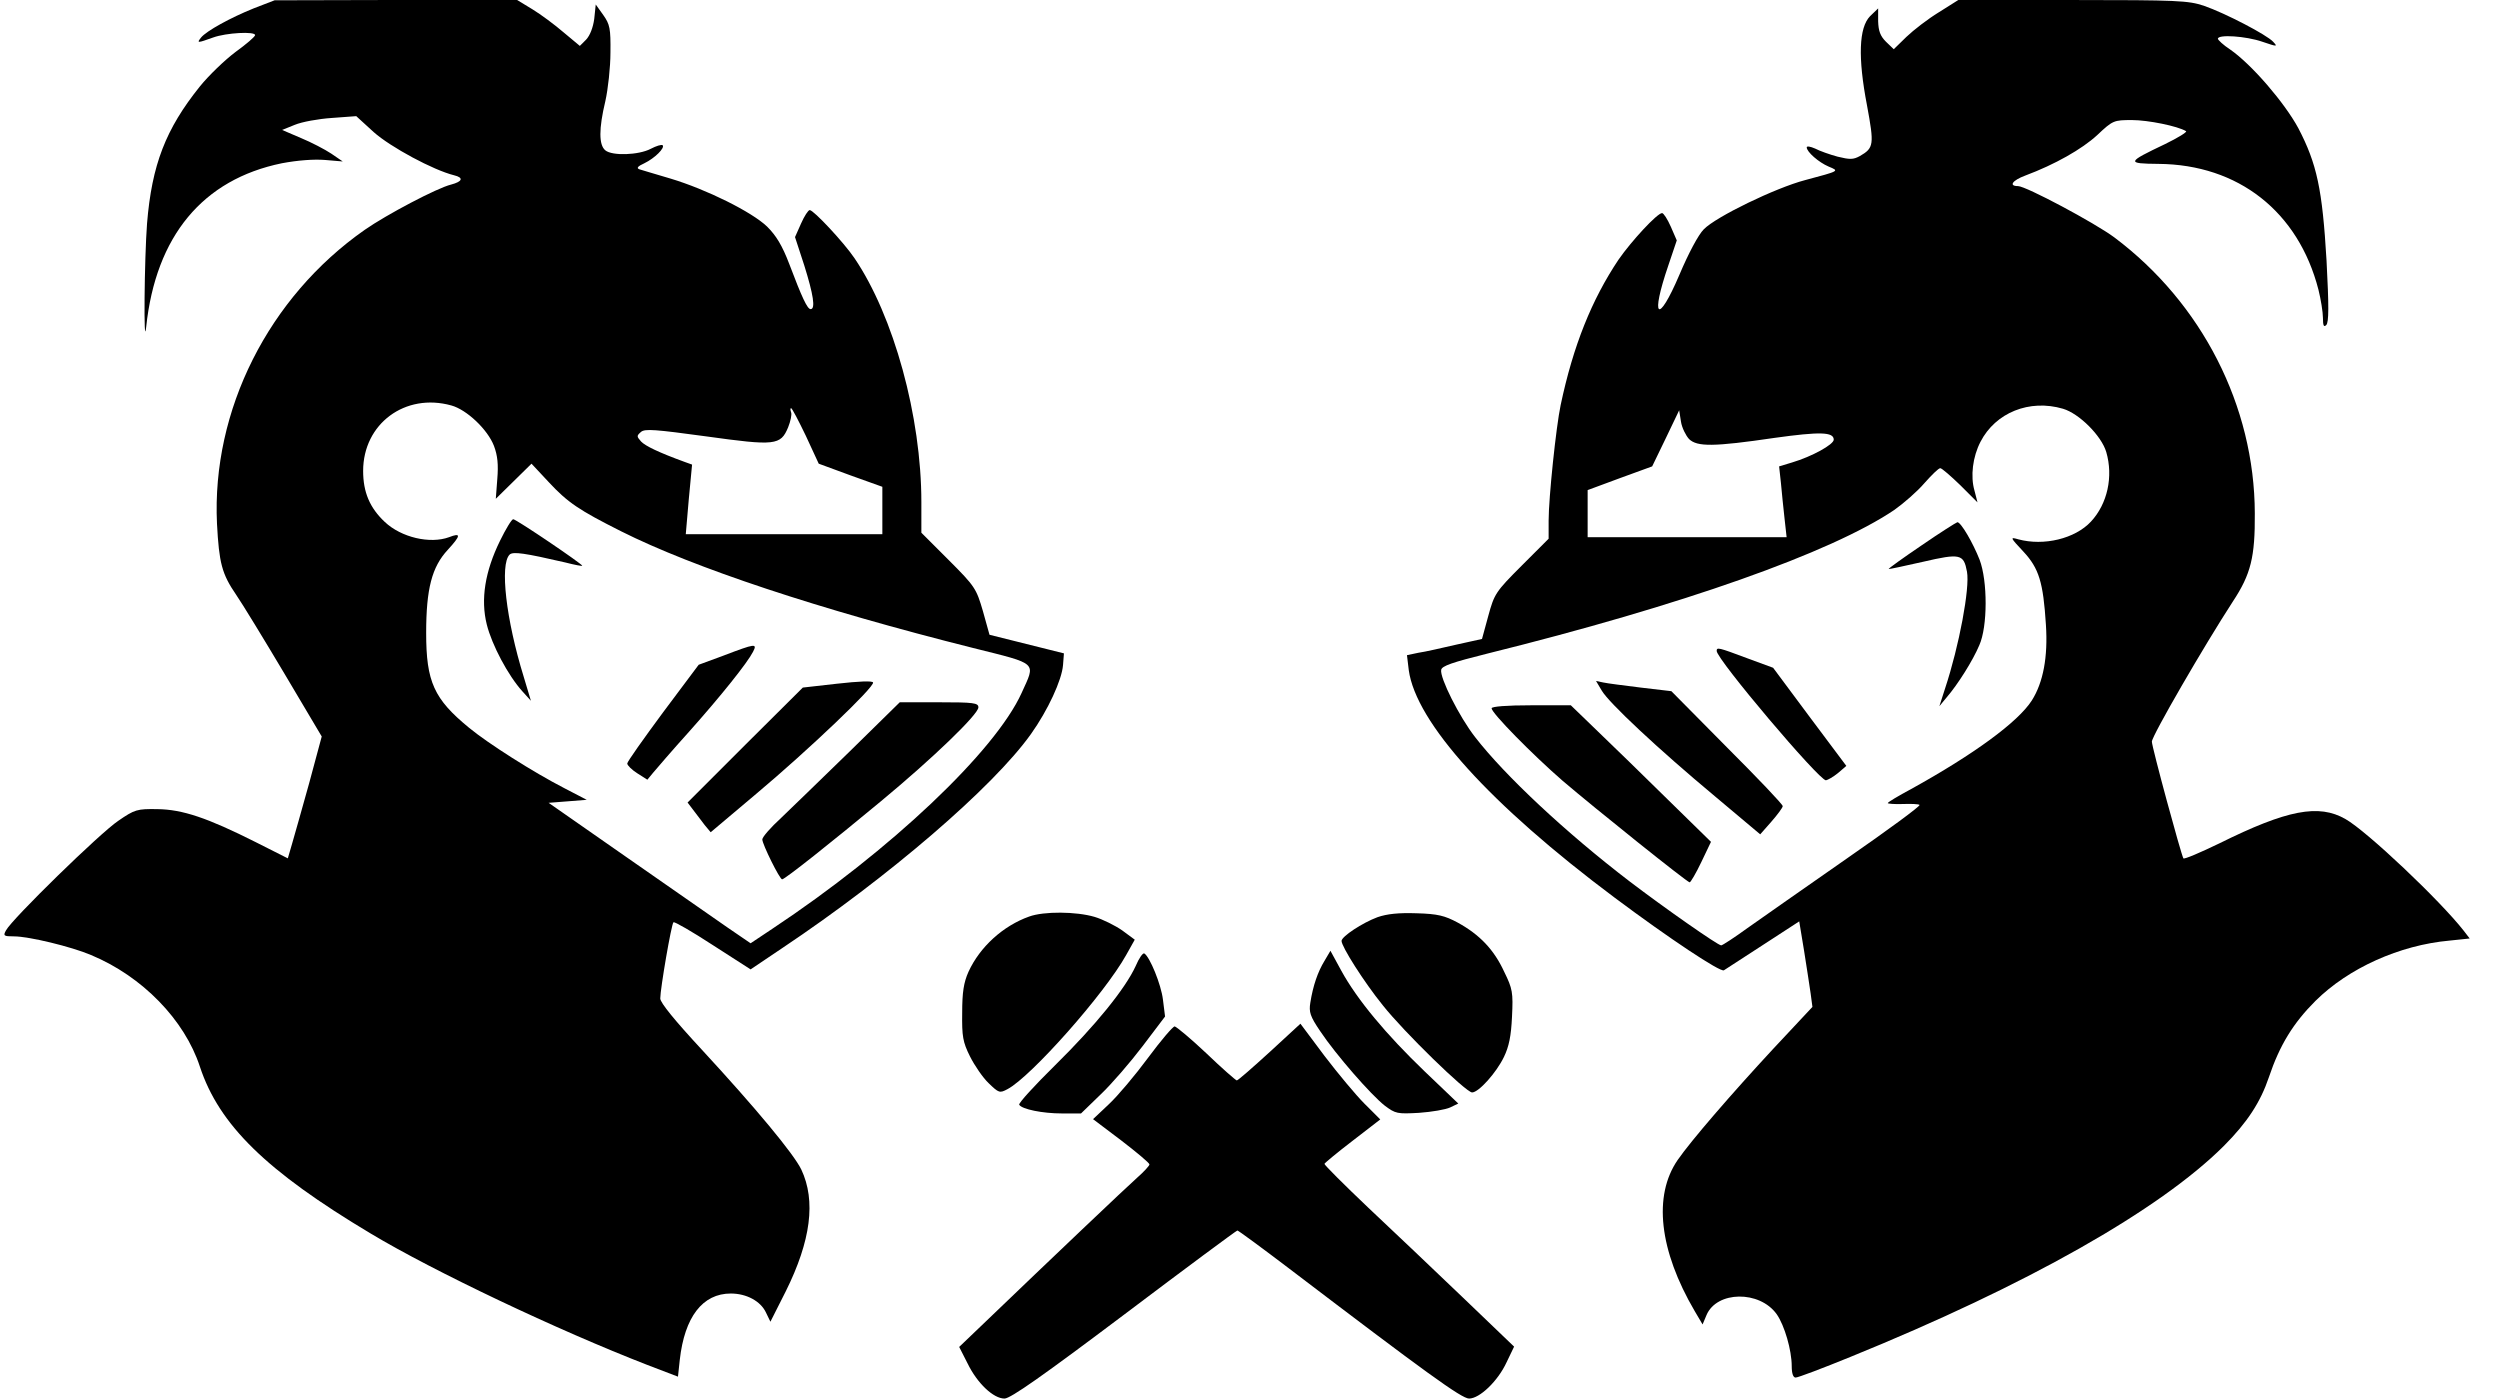 <?xml version="1.0" standalone="no"?>
<!DOCTYPE svg PUBLIC "-//W3C//DTD SVG 20010904//EN"
 "http://www.w3.org/TR/2001/REC-SVG-20010904/DTD/svg10.dtd">
<svg version="1.0" xmlns="http://www.w3.org/2000/svg"
 width="833pt" height="466pt" viewBox="0 0 833 466"
 preserveAspectRatio="xMidYMid meet">
<g transform="translate(0,466) scale(0.1,-0.1)"
fill="#000000" stroke="none">
<path d="M845 4632 c-77 -31 -157 -75 -175 -97 -15 -19 -13 -19 40 0 44 16
140 21 140 8 0 -5 -29 -30 -65 -56 -36 -27 -89 -78 -119 -115 -114 -142 -160
-261 -176 -456 -9 -116 -12 -431 -3 -346 32 304 189 492 452 546 53 10 107 14
144 11 l59 -5 -38 26 c-21 14 -67 38 -101 52 l-63 27 42 17 c24 10 79 20 124
23 l81 6 58 -53 c56 -50 199 -127 268 -144 33 -8 28 -21 -10 -31 -46 -11 -215
-100 -288 -151 -320 -224 -510 -601 -492 -979 7 -131 16 -167 64 -237 20 -29
92 -147 161 -263 l124 -209 -42 -156 c-24 -85 -49 -176 -57 -202 l-14 -48
-107 54 c-161 81 -244 109 -328 110 -67 1 -75 -1 -130 -39 -60 -40 -354 -327
-374 -365 -10 -18 -8 -20 27 -20 49 0 190 -34 256 -62 171 -71 312 -216 363
-372 64 -194 221 -348 569 -556 210 -126 623 -322 922 -438 l102 -39 6 56 c16
143 76 221 170 221 52 0 99 -25 117 -63 l15 -31 51 101 c84 169 101 302 52
406 -25 52 -151 204 -332 400 -89 96 -138 156 -138 170 0 32 37 248 44 254 3
3 62 -31 131 -76 l126 -81 107 72 c353 236 701 535 827 712 57 80 103 180 107
230 l3 39 -124 31 -124 31 -22 79 c-22 75 -26 82 -114 170 l-91 91 0 102 c0
285 -92 620 -223 813 -36 53 -136 160 -149 160 -5 0 -18 -20 -29 -45 l-20 -45
31 -95 c30 -96 38 -145 21 -145 -11 0 -29 39 -71 150 -24 63 -44 95 -74 125
-51 49 -202 124 -322 160 -49 14 -96 29 -104 31 -10 4 -5 10 17 20 35 17 69
51 61 60 -4 3 -21 -2 -40 -12 -40 -21 -128 -24 -151 -5 -22 18 -22 72 0 164 9
40 17 113 17 162 1 80 -2 94 -24 125 l-25 35 -5 -48 c-4 -29 -14 -55 -27 -69
l-21 -21 -54 45 c-29 25 -76 60 -104 77 l-51 31 -404 0 -404 -1 -70 -27z m659
-1323 c51 -14 121 -80 142 -135 12 -32 15 -62 11 -110 l-5 -66 59 58 60 59 57
-61 c64 -69 102 -94 241 -164 243 -122 659 -260 1173 -389 220 -55 209 -46
162 -150 -88 -194 -436 -524 -831 -786 l-72 -48 -79 54 c-43 30 -194 135 -336
234 l-258 180 64 5 63 5 -75 39 c-103 53 -254 149 -317 201 -117 96 -143 153
-143 316 0 147 19 220 72 277 44 48 45 58 4 42 -63 -23 -159 -1 -214 51 -50
47 -72 99 -72 170 0 157 140 261 294 218z m1181 -101 l43 -93 106 -39 106 -38
0 -79 0 -79 -328 0 -327 0 10 116 11 116 -25 9 c-85 31 -131 53 -145 68 -15
17 -15 19 0 32 13 11 48 8 217 -15 230 -32 248 -30 273 30 8 20 13 43 10 50
-3 8 -3 14 0 14 3 0 25 -42 49 -92z"/>
<path d="M1666 2858 c-50 -102 -65 -195 -44 -279 17 -68 71 -170 119 -223 l28
-31 -24 80 c-59 191 -80 374 -47 407 11 11 51 5 185 -26 31 -8 57 -13 57 -11
0 6 -220 155 -230 155 -5 0 -25 -33 -44 -72z"/>
<path d="M2412 2476 l-84 -31 -119 -159 c-65 -88 -119 -164 -119 -170 0 -6 15
-21 34 -33 l33 -21 19 23 c11 13 64 75 120 137 107 120 194 229 213 266 15 29
8 28 -97 -12z"/>
<path d="M2790 2382 l-115 -13 -192 -191 -192 -192 19 -25 c11 -14 28 -37 38
-50 l20 -24 153 129 c175 147 394 356 388 370 -2 6 -48 4 -119 -4z"/>
<path d="M2832 2157 c-92 -90 -195 -189 -229 -222 -35 -32 -63 -64 -63 -72 0
-16 58 -133 66 -133 9 0 164 123 329 260 175 145 325 290 325 313 0 15 -16 17
-131 17 l-131 0 -166 -163z"/>
<path d="M6460 4619 c-36 -22 -84 -59 -108 -82 l-42 -41 -26 25 c-19 19 -25
36 -26 68 l0 43 -27 -26 c-37 -38 -41 -137 -10 -298 24 -130 23 -141 -24 -168
-22 -12 -33 -12 -74 -2 -26 7 -60 19 -75 27 -16 7 -28 9 -28 4 0 -15 40 -50
73 -64 36 -15 38 -14 -78 -45 -99 -26 -297 -122 -338 -164 -18 -18 -51 -80
-81 -151 -72 -169 -98 -147 -37 31 l28 83 -20 46 c-11 25 -24 45 -29 45 -16 0
-102 -93 -145 -155 -89 -133 -151 -286 -193 -485 -15 -71 -40 -308 -40 -385
l0 -60 -90 -90 c-87 -87 -91 -94 -111 -167 l-21 -77 -86 -19 c-48 -11 -104
-24 -126 -27 l-38 -8 6 -50 c24 -174 270 -447 686 -758 182 -136 352 -249 364
-242 6 4 65 42 131 85 l120 78 16 -97 c9 -54 18 -118 22 -143 l6 -45 -131
-140 c-139 -150 -273 -305 -318 -370 -82 -119 -62 -301 57 -504 l26 -44 13 31
c34 81 177 83 234 3 26 -37 50 -120 50 -173 0 -25 5 -38 13 -38 8 0 90 31 183
69 588 239 1029 489 1243 702 79 79 123 147 151 230 36 107 81 180 155 254
110 109 280 186 447 201 l67 7 -20 26 c-79 101 -323 332 -394 372 -89 51 -194
31 -420 -81 -64 -31 -118 -54 -120 -50 -8 14 -105 371 -105 389 0 19 175 321
270 467 60 91 74 148 73 294 -1 357 -176 700 -468 919 -66 49 -295 171 -321
171 -32 0 -19 19 24 35 99 37 189 88 240 135 52 49 55 50 116 50 53 0 152 -20
180 -37 4 -3 -27 -22 -70 -43 -128 -61 -130 -65 -22 -66 266 -2 466 -159 533
-419 8 -32 15 -75 15 -94 0 -26 3 -32 11 -24 9 9 9 63 1 215 -14 238 -32 322
-94 441 -46 85 -155 212 -227 262 -23 15 -41 32 -41 36 0 15 93 9 148 -10 50
-17 52 -17 36 0 -21 23 -159 95 -231 120 -52 17 -86 19 -437 19 l-381 0 -65
-41z m414 -1321 c54 -16 128 -90 144 -144 24 -82 4 -173 -51 -232 -53 -57
-157 -82 -242 -59 -28 8 -28 7 17 -41 52 -56 66 -102 75 -244 7 -107 -9 -192
-47 -252 -46 -72 -194 -180 -402 -295 -43 -23 -78 -44 -78 -47 0 -2 23 -4 50
-3 28 1 53 0 56 -3 3 -4 -106 -84 -243 -179 -136 -95 -285 -199 -330 -231 -44
-32 -84 -58 -88 -58 -11 0 -188 124 -305 213 -213 163 -415 352 -515 481 -53
68 -118 198 -113 224 2 13 37 25 153 54 650 161 1147 337 1357 479 31 22 76
61 100 89 24 27 47 50 53 50 5 0 35 -26 67 -57 l57 -57 -10 39 c-14 48 -6 113
20 163 50 97 163 143 275 110z m-1246 -101 c27 -26 81 -26 285 4 151 21 197
20 197 -6 0 -16 -72 -56 -139 -76 l-43 -13 6 -55 c3 -31 8 -84 12 -118 l7 -63
-332 0 -331 0 0 78 0 79 108 40 107 39 45 93 45 94 6 -38 c3 -20 16 -46 27
-58z"/>
<path d="M6403 2843 c-62 -42 -112 -78 -110 -79 1 -1 52 10 114 24 125 29 136
26 147 -33 10 -54 -26 -247 -73 -389 l-19 -59 24 29 c38 44 88 124 109 174 28
62 28 214 1 285 -22 56 -62 125 -74 125 -4 -1 -58 -35 -119 -77z"/>
<path d="M5720 2491 c0 -28 341 -431 364 -431 6 1 24 11 40 24 l28 24 -122
163 -122 164 -87 32 c-96 36 -101 37 -101 24z"/>
<path d="M5337 2359 c23 -40 186 -193 378 -353 l150 -126 37 42 c21 24 38 47
38 52 0 6 -84 94 -186 196 l-185 187 -102 12 c-56 7 -112 14 -125 17 l-24 5
19 -32z"/>
<path d="M4970 2300 c0 -16 137 -155 236 -241 110 -94 416 -339 424 -339 3 0
21 30 39 68 l32 67 -143 140 c-79 78 -184 180 -234 228 l-90 87 -132 0 c-81 0
-132 -4 -132 -10z"/>
<path d="M3429 1606 c-87 -31 -164 -101 -202 -184 -16 -36 -21 -68 -21 -137
-1 -78 2 -97 26 -145 15 -30 43 -71 62 -89 34 -33 37 -34 63 -20 78 41 324
318 396 448 l28 50 -42 31 c-23 16 -65 37 -92 45 -61 18 -169 19 -218 1z"/>
<path d="M4590 1604 c-51 -19 -119 -64 -120 -79 0 -19 74 -136 137 -214 71
-90 278 -291 298 -291 22 0 81 66 106 118 17 35 24 70 27 134 4 81 2 93 -26
150 -34 74 -82 124 -155 164 -43 23 -66 29 -137 31 -60 2 -98 -2 -130 -13z"/>
<path d="M3784 1441 c-35 -76 -134 -198 -268 -330 -69 -68 -123 -127 -120
-132 9 -15 78 -29 142 -29 l64 0 65 63 c36 34 99 107 140 161 l75 99 -7 56
c-6 51 -44 143 -62 154 -5 3 -18 -16 -29 -42z"/>
<path d="M4413 1458 c-22 -36 -38 -82 -47 -139 -5 -31 -1 -45 33 -95 52 -78
169 -212 215 -248 36 -27 42 -28 114 -24 43 3 89 11 104 18 l27 13 -113 108
c-127 122 -224 238 -277 335 l-36 66 -20 -34z"/>
<path d="M4231 1155 c-57 -52 -106 -95 -110 -95 -3 0 -49 40 -101 90 -52 49
-100 89 -106 90 -6 0 -46 -47 -89 -105 -42 -57 -101 -127 -130 -154 l-53 -50
94 -71 c52 -40 94 -75 94 -80 0 -4 -19 -25 -42 -45 -37 -33 -273 -257 -522
-496 l-70 -67 28 -55 c32 -66 86 -117 123 -117 20 0 128 76 399 280 204 154
374 280 377 280 3 0 82 -58 174 -128 452 -344 573 -432 598 -432 35 0 96 58
125 121 l25 52 -170 163 c-94 90 -236 225 -317 301 -80 76 -145 141 -145 145
1 3 43 38 94 77 l92 71 -53 53 c-28 28 -88 100 -133 159 l-80 107 -102 -94z"/>
</g>
</svg>
